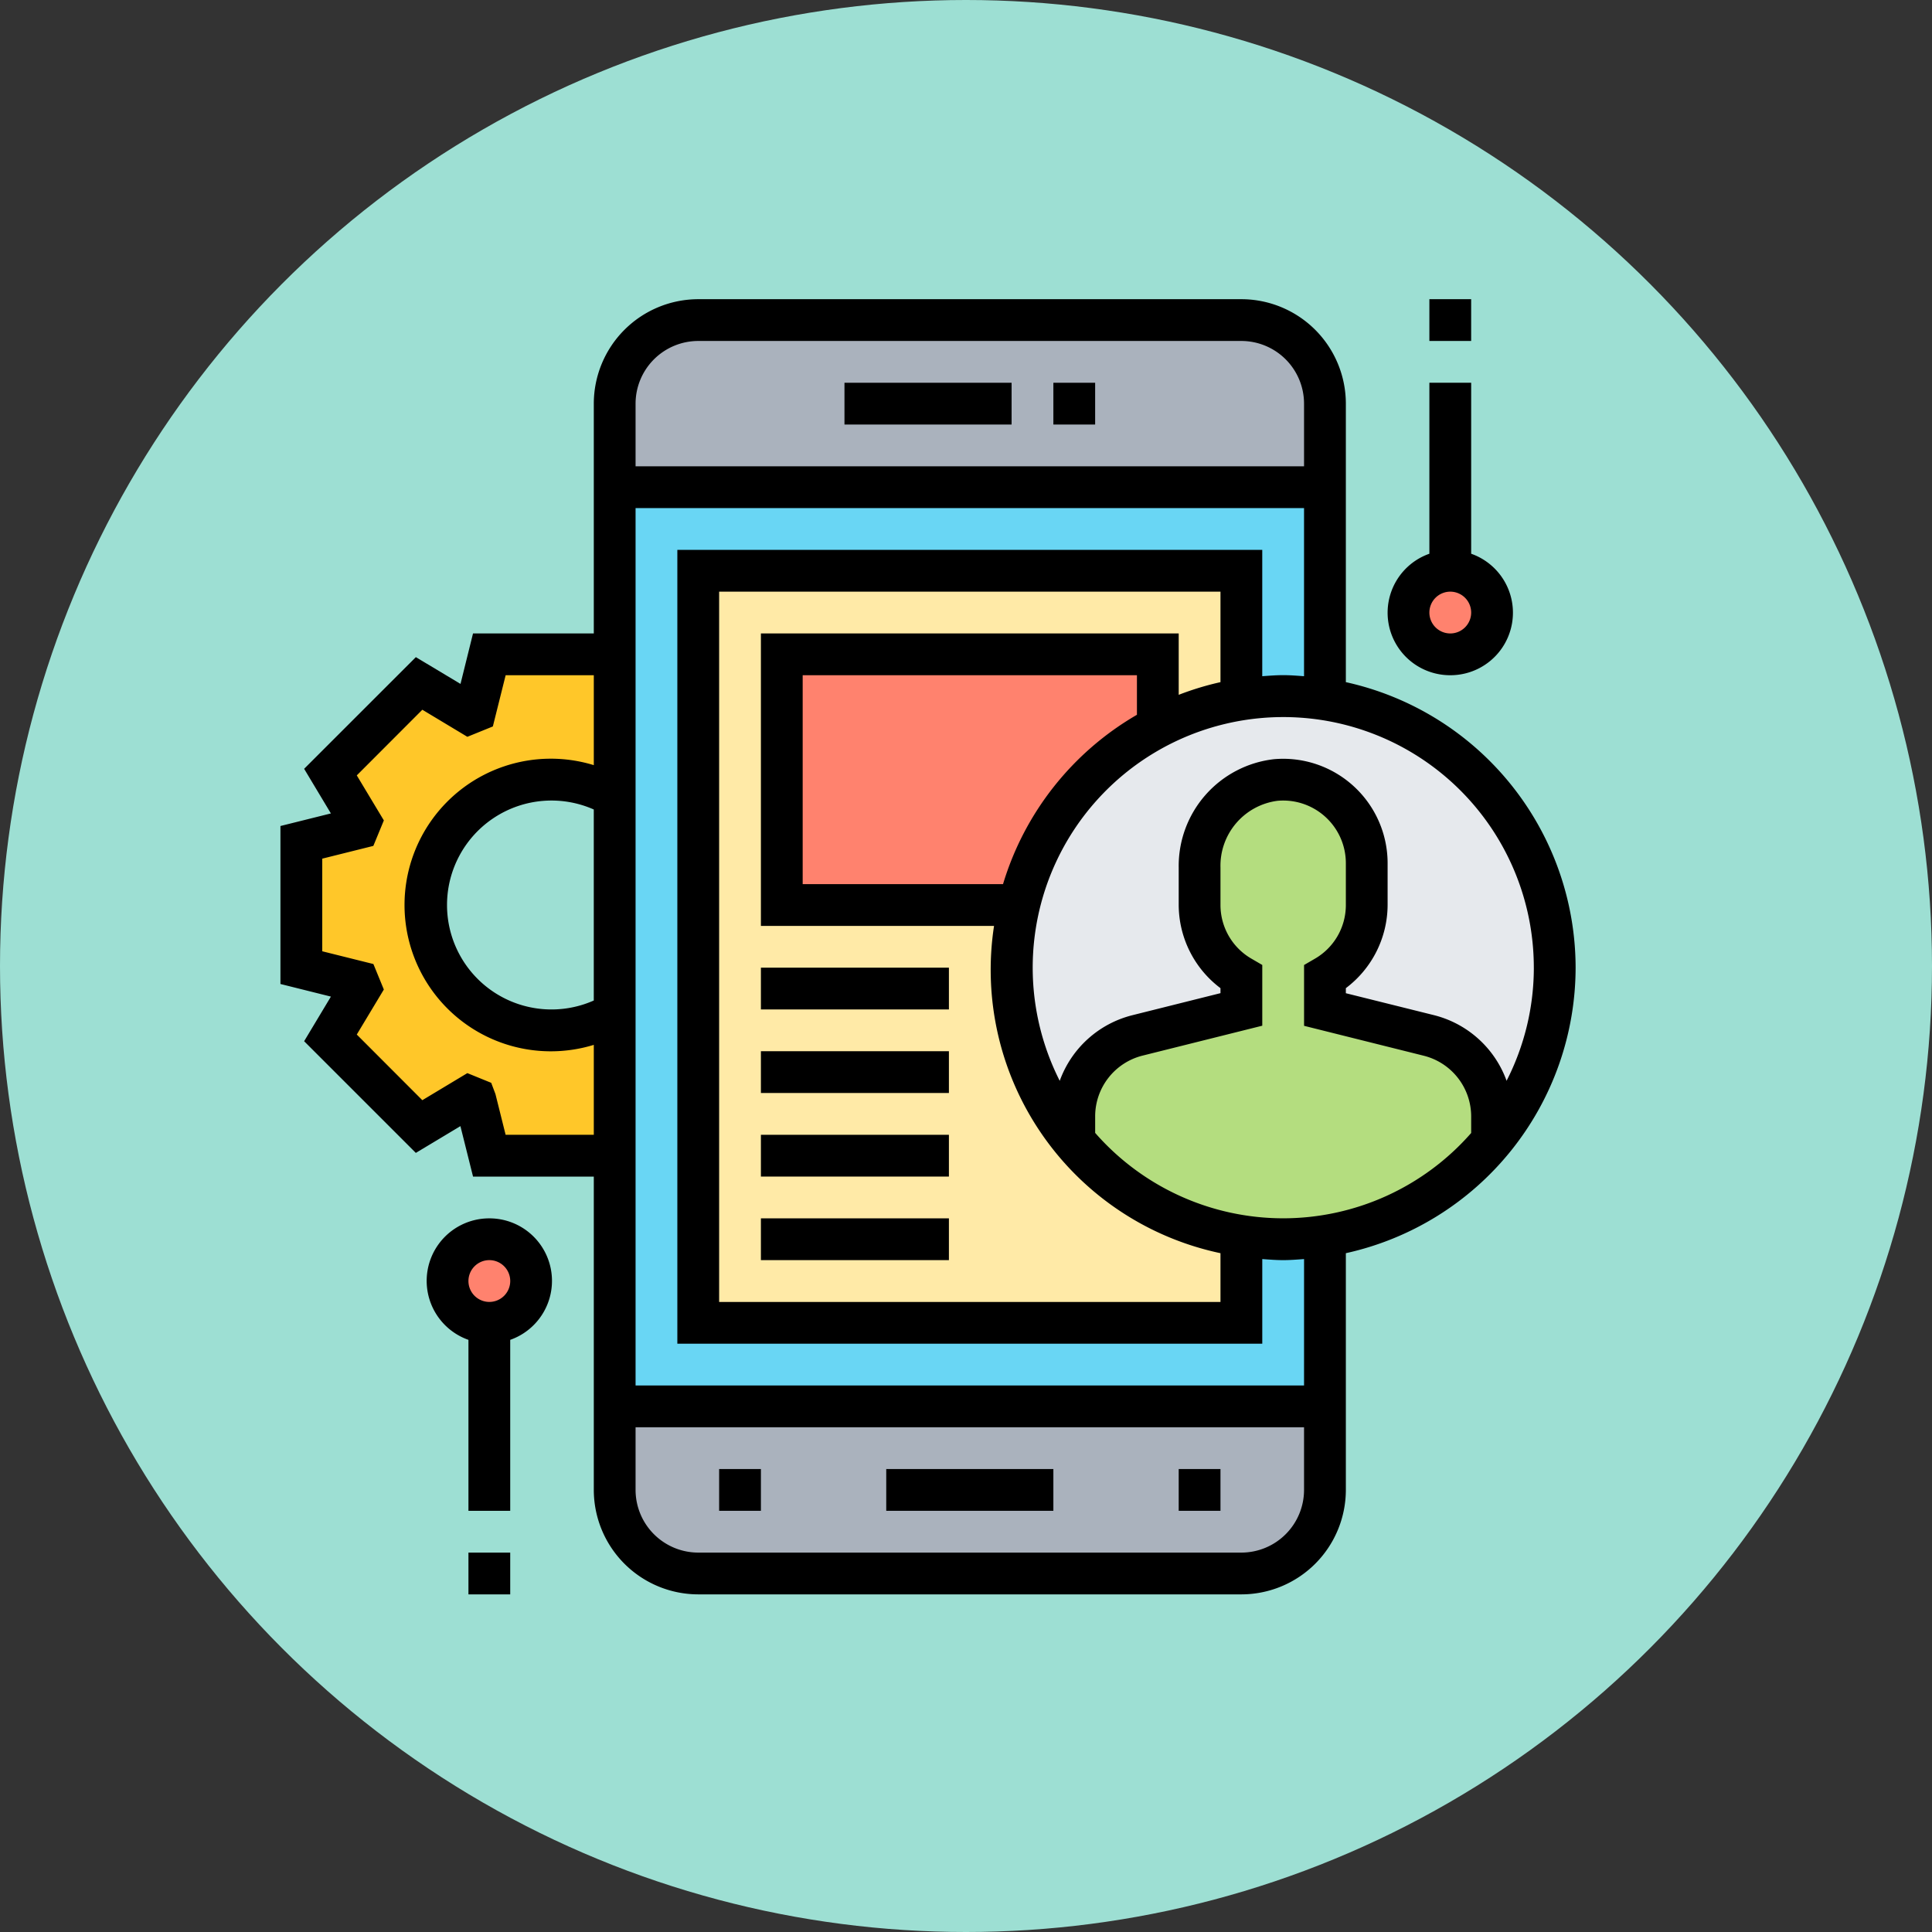 <svg xmlns="http://www.w3.org/2000/svg" width="103" height="103" viewBox="0 0 103 103">
  <rect x="0" y="0" width="103" height="103" fill="#333333" stroke="none"/>
  <g id="Grupo_57163" data-name="Grupo 57163" transform="translate(-1153 -4216)">
    <circle id="Elipse_1408" data-name="Elipse 1408" cx="51.5" cy="51.5" r="51.5" transform="translate(1153 4216)" fill="#9ddfd3"/>
    <g id="mobile-app" transform="translate(1166.951 4230.951)">
      <ellipse id="Elipse_1409" data-name="Elipse 1409" cx="2" cy="2.5" rx="2" ry="2.5" transform="translate(10.049 51.049)" fill="#ff826e"/>
      <circle id="Elipse_1410" data-name="Elipse 1410" cx="2.5" cy="2.5" r="2.5" transform="translate(61.049 15.049)" fill="#ff826e"/>
      <path id="Trazado_101509" data-name="Trazado 101509" d="M18.705,37.144v7.584H12.023l-.757-3.018c-.111-.045-.223-.078-.334-.134l-2.651,1.6L3.548,38.448l1.6-2.651c-.056-.111-.089-.223-.134-.334L2,34.705V28.023l3.018-.757c.045-.111.078-.223.134-.334l-1.6-2.651,4.733-4.733,2.651,1.6c.111-.056.223-.089.334-.134L12.023,18h6.682v7.584a6.682,6.682,0,1,0,0,11.56Z" transform="translate(0.114 1.933)" fill="#ffc729"/>
      <path id="Trazado_101510" data-name="Trazado 101510" d="M54.866,54v4.455a4.454,4.454,0,0,1-4.455,4.455H21.455A4.454,4.454,0,0,1,17,58.455V54Z" transform="translate(1.819 6.026)" fill="#aab2bd"/>
      <path id="Trazado_101511" data-name="Trazado 101511" d="M54.866,6.455V10.91H17V6.455A4.454,4.454,0,0,1,21.455,2H50.411A4.454,4.454,0,0,1,54.866,6.455Z" transform="translate(1.819 0.114)" fill="#aab2bd"/>
      <path id="Trazado_101512" data-name="Trazado 101512" d="M17,10H54.866V59H17Z" transform="translate(1.819 1.023)" fill="#69d6f4"/>
      <path id="Trazado_101513" data-name="Trazado 101513" d="M21,14H49.956V54.093H21Z" transform="translate(2.274 1.478)" fill="#ffeaa7"/>
      <path id="Trazado_101514" data-name="Trazado 101514" d="M25,18H45.047V31.364H25Z" transform="translate(2.729 1.933)" fill="#ff826e"/>
      <circle id="Elipse_1411" data-name="Elipse 1411" cx="14.5" cy="14.5" r="14.5" transform="translate(40.049 22.049)" fill="#e6e9ed"/>
      <path id="Trazado_101515" data-name="Trazado 101515" d="M52.364,48.334a14.933,14.933,0,0,1-4.455,0A14.438,14.438,0,0,1,39,43.267V41.952a4.465,4.465,0,0,1,3.375-4.321L47.91,36.25V34.524a4.451,4.451,0,0,1-2.227-3.842V28.688a4.606,4.606,0,0,1,4.054-4.666,4.45,4.45,0,0,1,4.856,4.433v2.227a4.451,4.451,0,0,1-2.227,3.842V36.25L57.9,37.631a4.465,4.465,0,0,1,3.375,4.321v1.314a14.438,14.438,0,0,1-8.91,5.067Z" transform="translate(4.321 2.616)" fill="#b4dd7f"/>
      <path id="Trazado_101516" data-name="Trazado 101516" d="M70.049,36.638A15.612,15.612,0,0,0,57.8,21.416V6.568A5.575,5.575,0,0,0,52.23,1H23.274a5.575,5.575,0,0,0-5.568,5.568V18.819H11.267L10.6,21.51,8.219,20.083,2.263,26.036,3.69,28.415,1,29.086v8.422l2.691.672L2.263,40.559l5.955,5.954,2.377-1.427.673,2.69h6.438V64.481a5.575,5.575,0,0,0,5.568,5.568H52.23A5.575,5.575,0,0,0,57.8,64.481V51.86A15.612,15.612,0,0,0,70.049,36.638Zm-2.227,0a13.265,13.265,0,0,1-1.453,6.03,5.556,5.556,0,0,0-3.878-3.5L57.8,38V37.73A5.574,5.574,0,0,0,60.026,33.3V31.071a5.569,5.569,0,0,0-6.063-5.547A5.729,5.729,0,0,0,48.889,31.3v2a5.574,5.574,0,0,0,2.227,4.431v.266l-4.692,1.174a5.556,5.556,0,0,0-3.878,3.5,13.358,13.358,0,1,1,25.275-6.028ZM51.116,21.416a15.464,15.464,0,0,0-2.227.676V18.819H26.615V34.411H39.044A15.441,15.441,0,0,0,51.116,51.86v2.6H24.388V16.592H51.116ZM39.523,32.184H28.842V21.047H46.662v2.109A15.646,15.646,0,0,0,39.523,32.184ZM23.274,3.227H52.23a3.345,3.345,0,0,1,3.341,3.341V9.91H19.933V6.568A3.345,3.345,0,0,1,23.274,3.227ZM17.705,38.389a5.569,5.569,0,1,1,0-10.184Zm-4.7,7.159-.542-2.171-.226-.6-1.272-.517-2.4,1.443-3.495-3.5,1.443-2.4-.557-1.359-2.727-.68V30.826l2.724-.68.56-1.359-1.443-2.4,3.495-3.5,2.4,1.443,1.359-.552.682-2.731h4.7v4.794a7.8,7.8,0,1,0,0,14.912v4.794ZM52.23,67.822H23.274a3.345,3.345,0,0,1-3.341-3.341V61.14H55.571v3.341A3.345,3.345,0,0,1,52.23,67.822Zm3.341-8.91H19.933V12.137H55.571V21.1c-.37-.027-.737-.057-1.114-.057s-.744.03-1.114.057V14.364H22.16V56.685H53.344V52.173c.37.027.737.057,1.114.057s.744-.03,1.114-.057ZM54.458,50a13.327,13.327,0,0,1-10.023-4.554v-.878a3.338,3.338,0,0,1,2.53-3.242l6.379-1.594V36.494l-.554-.322A3.305,3.305,0,0,1,51.116,33.3v-2a3.49,3.49,0,0,1,3.039-3.558A3.341,3.341,0,0,1,57.8,31.07V33.3a3.305,3.305,0,0,1-1.674,2.874l-.554.322v3.242l6.379,1.594a3.338,3.338,0,0,1,2.53,3.242v.878A13.326,13.326,0,0,1,54.458,50Z" transform="translate(0 0)"/>
      <path id="Trazado_101517" data-name="Trazado 101517" d="M38,5h2.227V7.227H38Z" transform="translate(4.207 0.455)"/>
      <path id="Trazado_101518" data-name="Trazado 101518" d="M28,5h8.91V7.227H28Z" transform="translate(3.07 0.455)"/>
      <path id="Trazado_101519" data-name="Trazado 101519" d="M30,57h8.91v2.227H30Z" transform="translate(3.297 6.367)"/>
      <path id="Trazado_101520" data-name="Trazado 101520" d="M44,57h2.227v2.227H44Z" transform="translate(4.889 6.367)"/>
      <path id="Trazado_101521" data-name="Trazado 101521" d="M22,57h2.227v2.227H22Z" transform="translate(2.388 6.367)"/>
      <path id="Trazado_101522" data-name="Trazado 101522" d="M24,33H34.023v2.227H24Z" transform="translate(2.615 3.638)"/>
      <path id="Trazado_101523" data-name="Trazado 101523" d="M24,37H34.023v2.227H24Z" transform="translate(2.615 4.093)"/>
      <path id="Trazado_101524" data-name="Trazado 101524" d="M24,41H34.023v2.227H24Z" transform="translate(2.615 4.548)"/>
      <path id="Trazado_101525" data-name="Trazado 101525" d="M24,45H34.023v2.227H24Z" transform="translate(2.615 5.003)"/>
      <path id="Trazado_101526" data-name="Trazado 101526" d="M57.341,20.592a3.333,3.333,0,0,0,1.114-6.477V5H56.227v9.115a3.333,3.333,0,0,0,1.114,6.477Zm0-4.455a1.114,1.114,0,1,1-1.114,1.114A1.115,1.115,0,0,1,57.341,16.137Z" transform="translate(6.026 0.455)"/>
      <path id="Trazado_101527" data-name="Trazado 101527" d="M56,1h2.227V3.227H56Z" transform="translate(6.253 0)"/>
      <path id="Trazado_101528" data-name="Trazado 101528" d="M11.341,45a3.333,3.333,0,0,0-1.114,6.477v9.115h2.227V51.477A3.333,3.333,0,0,0,11.341,45Zm0,4.455a1.114,1.114,0,1,1,1.114-1.114A1.115,1.115,0,0,1,11.341,49.455Z" transform="translate(0.796 5.003)"/>
      <path id="Trazado_101529" data-name="Trazado 101529" d="M10,61h2.227v2.227H10Z" transform="translate(1.023 6.822)"/>
    </g>
  </g>
</svg>
